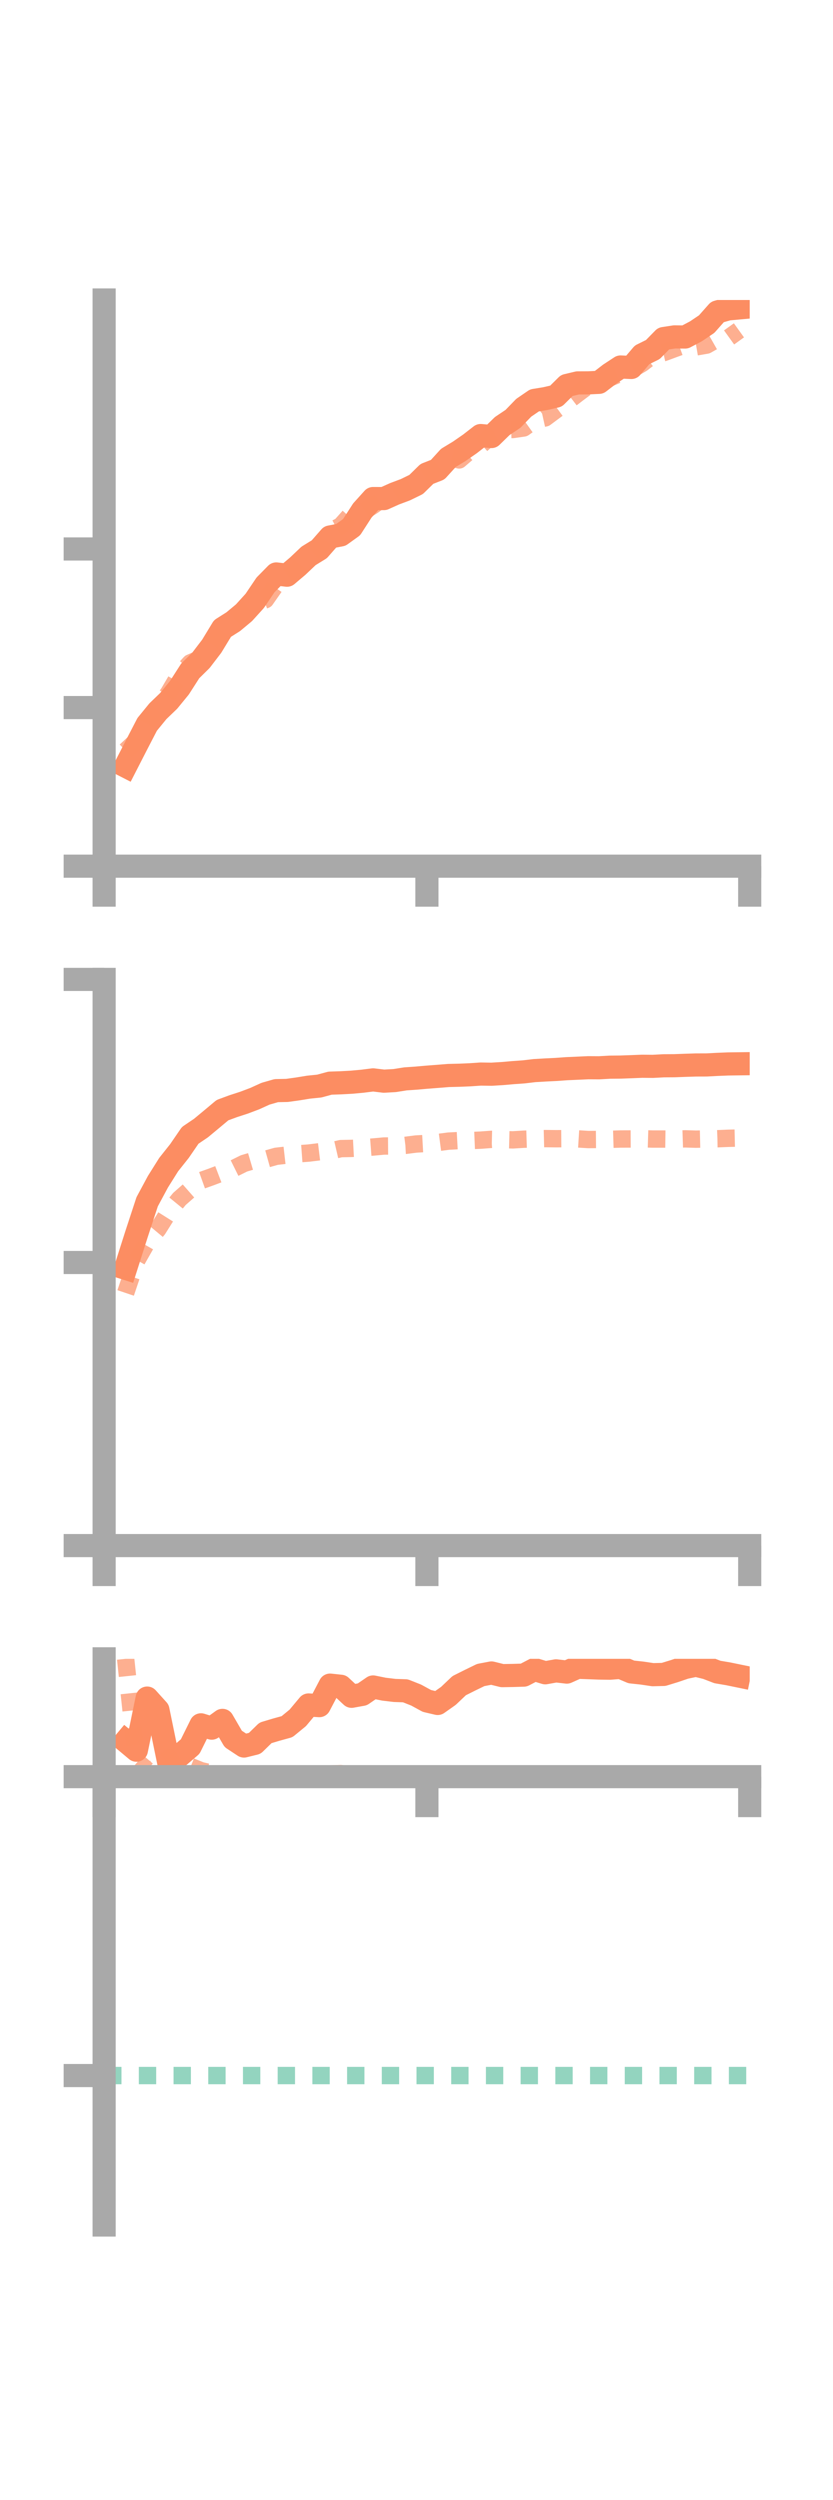 <?xml version="1.0" encoding="utf-8" standalone="no"?>
<!DOCTYPE svg PUBLIC "-//W3C//DTD SVG 1.1//EN"
  "http://www.w3.org/Graphics/SVG/1.1/DTD/svg11.dtd">
<!-- Created with matplotlib (https://matplotlib.org/) -->
<svg height="216pt" version="1.1" viewBox="0 0 72 216" width="72pt" xmlns="http://www.w3.org/2000/svg" xmlns:xlink="http://www.w3.org/1999/xlink">
 <defs>
  <style type="text/css">*{stroke-linecap:butt;stroke-linejoin:round;}</style>
 </defs>
 <g id="figure_1">
  <g id="patch_1">
   <path d="M 0 216 
L 72 216 
L 72 0 
L 0 0 
z
" style="fill:none;"/>
  </g>
  <g id="axes_1">
   <g id="patch_2">
    <path d="M 9 74.838 
L 64.8 74.838 
L 64.8 25.92 
L 9 25.92 
z
" style="fill:none;"/>
   </g>
   <g id="matplotlib.axis_1">
    <g id="xtick_1">
     <g id="line2d_1">
      <defs>
       <path d="M 0 0 
L 0 3.5 
" id="ma547809c1a" style="stroke:#a9a9a9;stroke-width:2;"/>
      </defs>
      <g>
       <use style="fill:#a9a9a9;stroke:#a9a9a9;stroke-width:2;" x="9" xlink:href="#ma547809c1a" y="74.838"/>
      </g>
     </g>
    </g>
    <g id="xtick_2">
     <g id="line2d_2">
      <g>
       <use style="fill:#a9a9a9;stroke:#a9a9a9;stroke-width:2;" x="36.9" xlink:href="#ma547809c1a" y="74.838"/>
      </g>
     </g>
    </g>
    <g id="xtick_3">
     <g id="line2d_3">
      <g>
       <use style="fill:#a9a9a9;stroke:#a9a9a9;stroke-width:2;" x="64.8" xlink:href="#ma547809c1a" y="74.838"/>
      </g>
     </g>
    </g>
   </g>
   <g id="matplotlib.axis_2">
    <g id="ytick_1">
     <g id="line2d_4">
      <defs>
       <path d="M 0 0 
L -3.5 0 
" id="m0b0dd24c3a" style="stroke:#a9a9a9;stroke-width:2;"/>
      </defs>
      <g>
       <use style="fill:#a9a9a9;stroke:#a9a9a9;stroke-width:2;" x="9" xlink:href="#m0b0dd24c3a" y="74.838"/>
      </g>
     </g>
    </g>
    <g id="ytick_2">
     <g id="line2d_5">
      <g>
       <use style="fill:#a9a9a9;stroke:#a9a9a9;stroke-width:2;" x="9" xlink:href="#m0b0dd24c3a" y="61.135"/>
      </g>
     </g>
    </g>
    <g id="ytick_3">
     <g id="line2d_6">
      <g>
       <use style="fill:#a9a9a9;stroke:#a9a9a9;stroke-width:2;" x="9" xlink:href="#m0b0dd24c3a" y="47.432"/>
      </g>
     </g>
    </g>
   </g>
   <g id="line2d_7">
    <path clip-path="url(#peafb434b61)" d="M 10.86 66.198 
L 11.79 64.383 
L 12.72 62.587 
L 13.65 61.448 
L 14.58 60.554 
L 15.51 59.417 
L 16.44 57.967 
L 17.37 57.05 
L 18.3 55.833 
L 19.23 54.303 
L 20.16 53.715 
L 21.09 52.94 
L 22.02 51.914 
L 22.95 50.535 
L 23.88 49.59 
L 24.81 49.698 
L 25.74 48.911 
L 26.67 48.029 
L 27.6 47.456 
L 28.53 46.395 
L 29.46 46.216 
L 30.39 45.547 
L 31.32 44.105 
L 32.25 43.074 
L 33.18 43.078 
L 34.11 42.661 
L 35.04 42.312 
L 35.97 41.858 
L 36.9 40.946 
L 37.83 40.581 
L 38.76 39.56 
L 39.69 38.997 
L 40.62 38.353 
L 41.55 37.631 
L 42.48 37.717 
L 43.41 36.811 
L 44.34 36.188 
L 45.27 35.229 
L 46.2 34.593 
L 47.13 34.442 
L 48.06 34.227 
L 48.99 33.306 
L 49.92 33.084 
L 50.85 33.079 
L 51.78 33.034 
L 52.71 32.318 
L 53.64 31.708 
L 54.57 31.75 
L 55.5 30.659 
L 56.43 30.199 
L 57.36 29.251 
L 58.29 29.108 
L 59.22 29.118 
L 60.15 28.628 
L 61.08 28.003 
L 62.01 26.954 
L 62.94 26.69 
L 63.87 26.605 
" style="fill:none;stroke:#fc8d62;stroke-linecap:square;stroke-width:2;"/>
   </g>
   <g id="line2d_8">
    <path clip-path="url(#peafb434b61)" d="M 10.86 64.873 
L 11.79 64.006 
L 12.72 62.294 
L 13.65 61.156 
L 14.58 59.871 
L 15.51 58.283 
L 16.44 57.277 
L 17.37 56.871 
L 18.3 55.518 
L 19.23 54.767 
L 20.16 53.722 
L 21.09 52.837 
L 22.02 52.191 
L 22.95 51.816 
L 23.88 50.488 
L 24.81 49.856 
L 25.74 49.215 
L 26.67 48.026 
L 27.6 47.245 
L 28.53 45.922 
L 29.46 45.427 
L 30.39 44.385 
L 31.32 44.268 
L 32.25 43.674 
L 33.18 42.996 
L 34.11 42.724 
L 35.04 42.143 
L 35.97 41.656 
L 36.9 41.146 
L 37.83 40.273 
L 38.76 39.487 
L 39.69 39.739 
L 40.62 38.942 
L 41.55 38.472 
L 42.48 37.634 
L 43.41 37.131 
L 44.34 37.109 
L 45.27 36.975 
L 46.2 36.314 
L 47.13 36.106 
L 48.06 35.413 
L 48.99 34.73 
L 49.92 34.018 
L 50.85 33.321 
L 51.78 33.146 
L 52.71 32.648 
L 53.64 32.252 
L 54.57 31.948 
L 55.5 31.402 
L 56.43 30.685 
L 57.36 30.473 
L 58.29 30.129 
L 59.22 29.793 
L 60.15 29.977 
L 61.08 29.816 
L 62.01 29.289 
L 62.94 29.21 
L 63.87 28.541 
" style="fill:none;stroke:#fc8d62;stroke-dasharray:1.5,1.5;stroke-dashoffset:0;stroke-opacity:0.7;stroke-width:1.5;"/>
   </g>
   <g id="patch_3">
    <path d="M 9 74.838 
L 9 25.92 
" style="fill:none;stroke:#a9a9a9;stroke-linecap:square;stroke-linejoin:miter;stroke-width:2;"/>
   </g>
   <g id="patch_4">
    <path d="M 64.8 74.838 
L 64.8 25.92 
" style="fill:none;"/>
   </g>
   <g id="patch_5">
    <path d="M 9 74.838 
L 64.8 74.838 
" style="fill:none;stroke:#a9a9a9;stroke-linecap:square;stroke-linejoin:miter;stroke-width:2;"/>
   </g>
   <g id="patch_6">
    <path d="M 9 25.92 
L 64.8 25.92 
" style="fill:none;"/>
   </g>
  </g>
  <g id="axes_2">
   <g id="patch_7">
    <path d="M 9 133.539 
L 64.8 133.539 
L 64.8 84.621 
L 9 84.621 
z
" style="fill:none;"/>
   </g>
   <g id="matplotlib.axis_3">
    <g id="xtick_4">
     <g id="line2d_9">
      <g>
       <use style="fill:#a9a9a9;stroke:#a9a9a9;stroke-width:2;" x="9" xlink:href="#ma547809c1a" y="133.539"/>
      </g>
     </g>
    </g>
    <g id="xtick_5">
     <g id="line2d_10">
      <g>
       <use style="fill:#a9a9a9;stroke:#a9a9a9;stroke-width:2;" x="36.9" xlink:href="#ma547809c1a" y="133.539"/>
      </g>
     </g>
    </g>
    <g id="xtick_6">
     <g id="line2d_11">
      <g>
       <use style="fill:#a9a9a9;stroke:#a9a9a9;stroke-width:2;" x="64.8" xlink:href="#ma547809c1a" y="133.539"/>
      </g>
     </g>
    </g>
   </g>
   <g id="matplotlib.axis_4">
    <g id="ytick_4">
     <g id="line2d_12">
      <g>
       <use style="fill:#a9a9a9;stroke:#a9a9a9;stroke-width:2;" x="9" xlink:href="#m0b0dd24c3a" y="133.539"/>
      </g>
     </g>
    </g>
    <g id="ytick_5">
     <g id="line2d_13">
      <g>
       <use style="fill:#a9a9a9;stroke:#a9a9a9;stroke-width:2;" x="9" xlink:href="#m0b0dd24c3a" y="109.08"/>
      </g>
     </g>
    </g>
    <g id="ytick_6">
     <g id="line2d_14">
      <g>
       <use style="fill:#a9a9a9;stroke:#a9a9a9;stroke-width:2;" x="9" xlink:href="#m0b0dd24c3a" y="84.621"/>
      </g>
     </g>
    </g>
   </g>
   <g id="line2d_15">
    <path clip-path="url(#p4bc6a4e608)" d="M 10.86 109.584 
L 11.79 106.664 
L 12.72 103.832 
L 13.65 102.103 
L 14.58 100.621 
L 15.51 99.451 
L 16.44 98.095 
L 17.37 97.467 
L 18.3 96.695 
L 19.23 95.917 
L 20.16 95.574 
L 21.09 95.272 
L 22.02 94.921 
L 22.95 94.498 
L 23.88 94.231 
L 24.81 94.212 
L 25.74 94.083 
L 26.67 93.931 
L 27.6 93.836 
L 28.53 93.584 
L 29.46 93.554 
L 30.39 93.503 
L 31.32 93.418 
L 32.25 93.301 
L 33.18 93.414 
L 34.11 93.362 
L 35.04 93.215 
L 35.97 93.151 
L 36.9 93.069 
L 37.83 92.998 
L 38.76 92.923 
L 39.69 92.9 
L 40.62 92.862 
L 41.55 92.798 
L 42.48 92.813 
L 43.41 92.757 
L 44.34 92.676 
L 45.27 92.61 
L 46.2 92.5 
L 47.13 92.446 
L 48.06 92.4 
L 48.99 92.334 
L 49.92 92.293 
L 50.85 92.251 
L 51.78 92.257 
L 52.71 92.204 
L 53.64 92.195 
L 54.57 92.162 
L 55.5 92.124 
L 56.43 92.133 
L 57.36 92.084 
L 58.29 92.078 
L 59.22 92.043 
L 60.15 92.014 
L 61.08 92.011 
L 62.01 91.962 
L 62.94 91.925 
L 63.87 91.913 
" style="fill:none;stroke:#fc8d62;stroke-linecap:square;stroke-width:2;"/>
   </g>
   <g id="line2d_16">
    <path clip-path="url(#p4bc6a4e608)" d="M 10.86 111.711 
L 11.79 108.955 
L 12.72 107.318 
L 13.65 106.203 
L 14.58 104.724 
L 15.51 103.588 
L 16.44 102.77 
L 17.37 102.005 
L 18.3 101.672 
L 19.23 101.317 
L 20.16 100.977 
L 21.09 100.517 
L 22.02 100.242 
L 22.95 100.164 
L 23.88 99.903 
L 24.81 99.798 
L 25.74 99.694 
L 26.67 99.626 
L 27.6 99.513 
L 28.53 99.456 
L 29.46 99.241 
L 30.39 99.222 
L 31.32 99.173 
L 32.25 99.102 
L 33.18 99.017 
L 34.11 99.01 
L 35.04 98.959 
L 35.97 98.842 
L 36.9 98.791 
L 37.83 98.716 
L 38.76 98.594 
L 39.69 98.544 
L 40.62 98.547 
L 41.55 98.509 
L 42.48 98.44 
L 43.41 98.462 
L 44.34 98.485 
L 45.27 98.428 
L 46.2 98.399 
L 47.13 98.375 
L 48.06 98.386 
L 48.99 98.379 
L 49.92 98.399 
L 50.85 98.457 
L 51.78 98.449 
L 52.71 98.439 
L 53.64 98.411 
L 54.57 98.407 
L 55.5 98.386 
L 56.43 98.415 
L 57.36 98.414 
L 58.29 98.427 
L 59.22 98.397 
L 60.15 98.425 
L 61.08 98.404 
L 62.01 98.388 
L 62.94 98.349 
L 63.87 98.328 
" style="fill:none;stroke:#fc8d62;stroke-dasharray:1.5,1.5;stroke-dashoffset:0;stroke-opacity:0.7;stroke-width:1.5;"/>
   </g>
   <g id="patch_8">
    <path d="M 9 133.539 
L 9 84.621 
" style="fill:none;stroke:#a9a9a9;stroke-linecap:square;stroke-linejoin:miter;stroke-width:2;"/>
   </g>
   <g id="patch_9">
    <path d="M 64.8 133.539 
L 64.8 84.621 
" style="fill:none;"/>
   </g>
   <g id="patch_10">
    <path d="M 9 133.539 
L 64.8 133.539 
" style="fill:none;stroke:#a9a9a9;stroke-linecap:square;stroke-linejoin:miter;stroke-width:2;"/>
   </g>
   <g id="patch_11">
    <path d="M 9 84.621 
L 64.8 84.621 
" style="fill:none;"/>
   </g>
  </g>
  <g id="axes_3">
   <g id="patch_12">
    <path d="M 9 192.24 
L 64.8 192.24 
L 64.8 143.322 
L 9 143.322 
z
" style="fill:none;"/>
   </g>
   <g id="matplotlib.axis_5">
    <g id="xtick_7">
     <g id="line2d_17">
      <g>
       <use style="fill:#a9a9a9;stroke:#a9a9a9;stroke-width:2;" x="9" xlink:href="#ma547809c1a" y="153.503"/>
      </g>
     </g>
    </g>
    <g id="xtick_8">
     <g id="line2d_18">
      <g>
       <use style="fill:#a9a9a9;stroke:#a9a9a9;stroke-width:2;" x="36.9" xlink:href="#ma547809c1a" y="153.503"/>
      </g>
     </g>
    </g>
    <g id="xtick_9">
     <g id="line2d_19">
      <g>
       <use style="fill:#a9a9a9;stroke:#a9a9a9;stroke-width:2;" x="64.8" xlink:href="#ma547809c1a" y="153.503"/>
      </g>
     </g>
    </g>
   </g>
   <g id="matplotlib.axis_6">
    <g id="ytick_7">
     <g id="line2d_20">
      <g>
       <use style="fill:#a9a9a9;stroke:#a9a9a9;stroke-width:2;" x="9" xlink:href="#m0b0dd24c3a" y="153.503"/>
      </g>
     </g>
    </g>
    <g id="ytick_8">
     <g id="line2d_21">
      <g>
       <use style="fill:#a9a9a9;stroke:#a9a9a9;stroke-width:2;" x="9" xlink:href="#m0b0dd24c3a" y="179.328"/>
      </g>
     </g>
    </g>
   </g>
   <g id="line2d_22">
    <path clip-path="url(#p8a9414c608)" d="M 10.86 150.437 
L 11.79 151.216 
L 12.72 146.714 
L 13.65 147.743 
L 14.58 152.268 
L 15.51 151.7 
L 16.44 150.901 
L 17.37 149.025 
L 18.3 149.312 
L 19.23 148.641 
L 20.16 150.244 
L 21.09 150.857 
L 22.02 150.627 
L 22.95 149.719 
L 23.88 149.441 
L 24.81 149.185 
L 25.74 148.422 
L 26.67 147.309 
L 27.6 147.367 
L 28.53 145.594 
L 29.46 145.694 
L 30.39 146.56 
L 31.32 146.392 
L 32.25 145.754 
L 33.18 145.943 
L 34.11 146.054 
L 35.04 146.086 
L 35.97 146.454 
L 36.9 146.961 
L 37.83 147.179 
L 38.76 146.523 
L 39.69 145.64 
L 40.62 145.175 
L 41.55 144.722 
L 42.48 144.545 
L 43.41 144.775 
L 44.34 144.759 
L 45.27 144.731 
L 46.2 144.247 
L 47.13 144.529 
L 48.06 144.362 
L 48.99 144.469 
L 49.92 144.052 
L 50.85 144.085 
L 51.78 144.119 
L 52.71 144.133 
L 53.64 144.062 
L 54.57 144.455 
L 55.5 144.554 
L 56.43 144.693 
L 57.36 144.67 
L 58.29 144.385 
L 59.22 144.069 
L 60.15 143.874 
L 61.08 144.102 
L 62.01 144.46 
L 62.94 144.618 
L 63.87 144.809 
" style="fill:none;stroke:#fc8d62;stroke-linecap:square;stroke-width:2;"/>
   </g>
   <g id="line2d_23">
    <path clip-path="url(#p8a9414c608)" d="M 10.86 143.322 
L 11.79 152.142 
L 12.72 152.939 
L 13.65 152.801 
L 14.58 151.852 
L 15.51 153.086 
L 16.44 152.609 
L 17.37 152.983 
L 18.3 153.201 
L 19.23 153.456 
L 20.16 153.503 
L 21.09 153.491 
L 22.02 153.455 
L 22.95 153.487 
L 23.88 153.474 
L 24.81 153.467 
L 25.74 153.368 
L 26.67 153.301 
L 27.6 153.326 
L 28.53 153.271 
L 29.46 153.235 
L 30.39 153.427 
L 31.32 153.431 
L 32.25 153.46 
L 33.18 153.33 
L 34.11 153.374 
L 35.04 153.344 
L 35.97 153.393 
L 36.9 153.417 
L 37.83 153.415 
L 38.76 153.372 
L 39.69 153.401 
L 40.62 153.45 
L 41.55 153.467 
L 42.48 153.502 
L 43.41 153.497 
L 44.34 153.491 
L 45.27 153.484 
L 46.2 153.489 
L 47.13 153.49 
L 48.06 153.484 
L 48.99 153.477 
L 49.92 153.493 
L 50.85 153.491 
L 51.78 153.487 
L 52.71 153.476 
L 53.64 153.481 
L 54.57 153.497 
L 55.5 153.493 
L 56.43 153.493 
L 57.36 153.482 
L 58.29 153.47 
L 59.22 153.464 
L 60.15 153.483 
L 61.08 153.49 
L 62.01 153.49 
L 62.94 153.488 
L 63.87 153.485 
" style="fill:none;stroke:#fc8d62;stroke-dasharray:1.5,1.5;stroke-dashoffset:0;stroke-opacity:0.7;stroke-width:1.5;"/>
   </g>
   <g id="line2d_24">
    <path clip-path="url(#p8a9414c608)" d="M 9 179.328 
L 64.8 179.328 
" style="fill:none;stroke:#66c2a5;stroke-dasharray:1.5,1.5;stroke-dashoffset:0;stroke-opacity:0.7;stroke-width:1.5;"/>
   </g>
   <g id="patch_13">
    <path d="M 9 192.24 
L 9 143.322 
" style="fill:none;stroke:#a9a9a9;stroke-linecap:square;stroke-linejoin:miter;stroke-width:2;"/>
   </g>
   <g id="patch_14">
    <path d="M 64.8 192.24 
L 64.8 143.322 
" style="fill:none;"/>
   </g>
   <g id="patch_15">
    <path d="M 9 153.503 
L 64.8 153.503 
" style="fill:none;stroke:#a9a9a9;stroke-linecap:square;stroke-linejoin:miter;stroke-width:2;"/>
   </g>
   <g id="patch_16">
    <path d="M 9 143.322 
L 64.8 143.322 
" style="fill:none;"/>
   </g>
  </g>
 </g>
 <defs>
  <clipPath id="peafb434b61">
   <rect height="48.918" width="55.8" x="9" y="25.92"/>
  </clipPath>
  <clipPath id="p4bc6a4e608">
   <rect height="48.918" width="55.8" x="9" y="84.621"/>
  </clipPath>
  <clipPath id="p8a9414c608">
   <rect height="48.918" width="55.8" x="9" y="143.322"/>
  </clipPath>
 </defs>
</svg>
